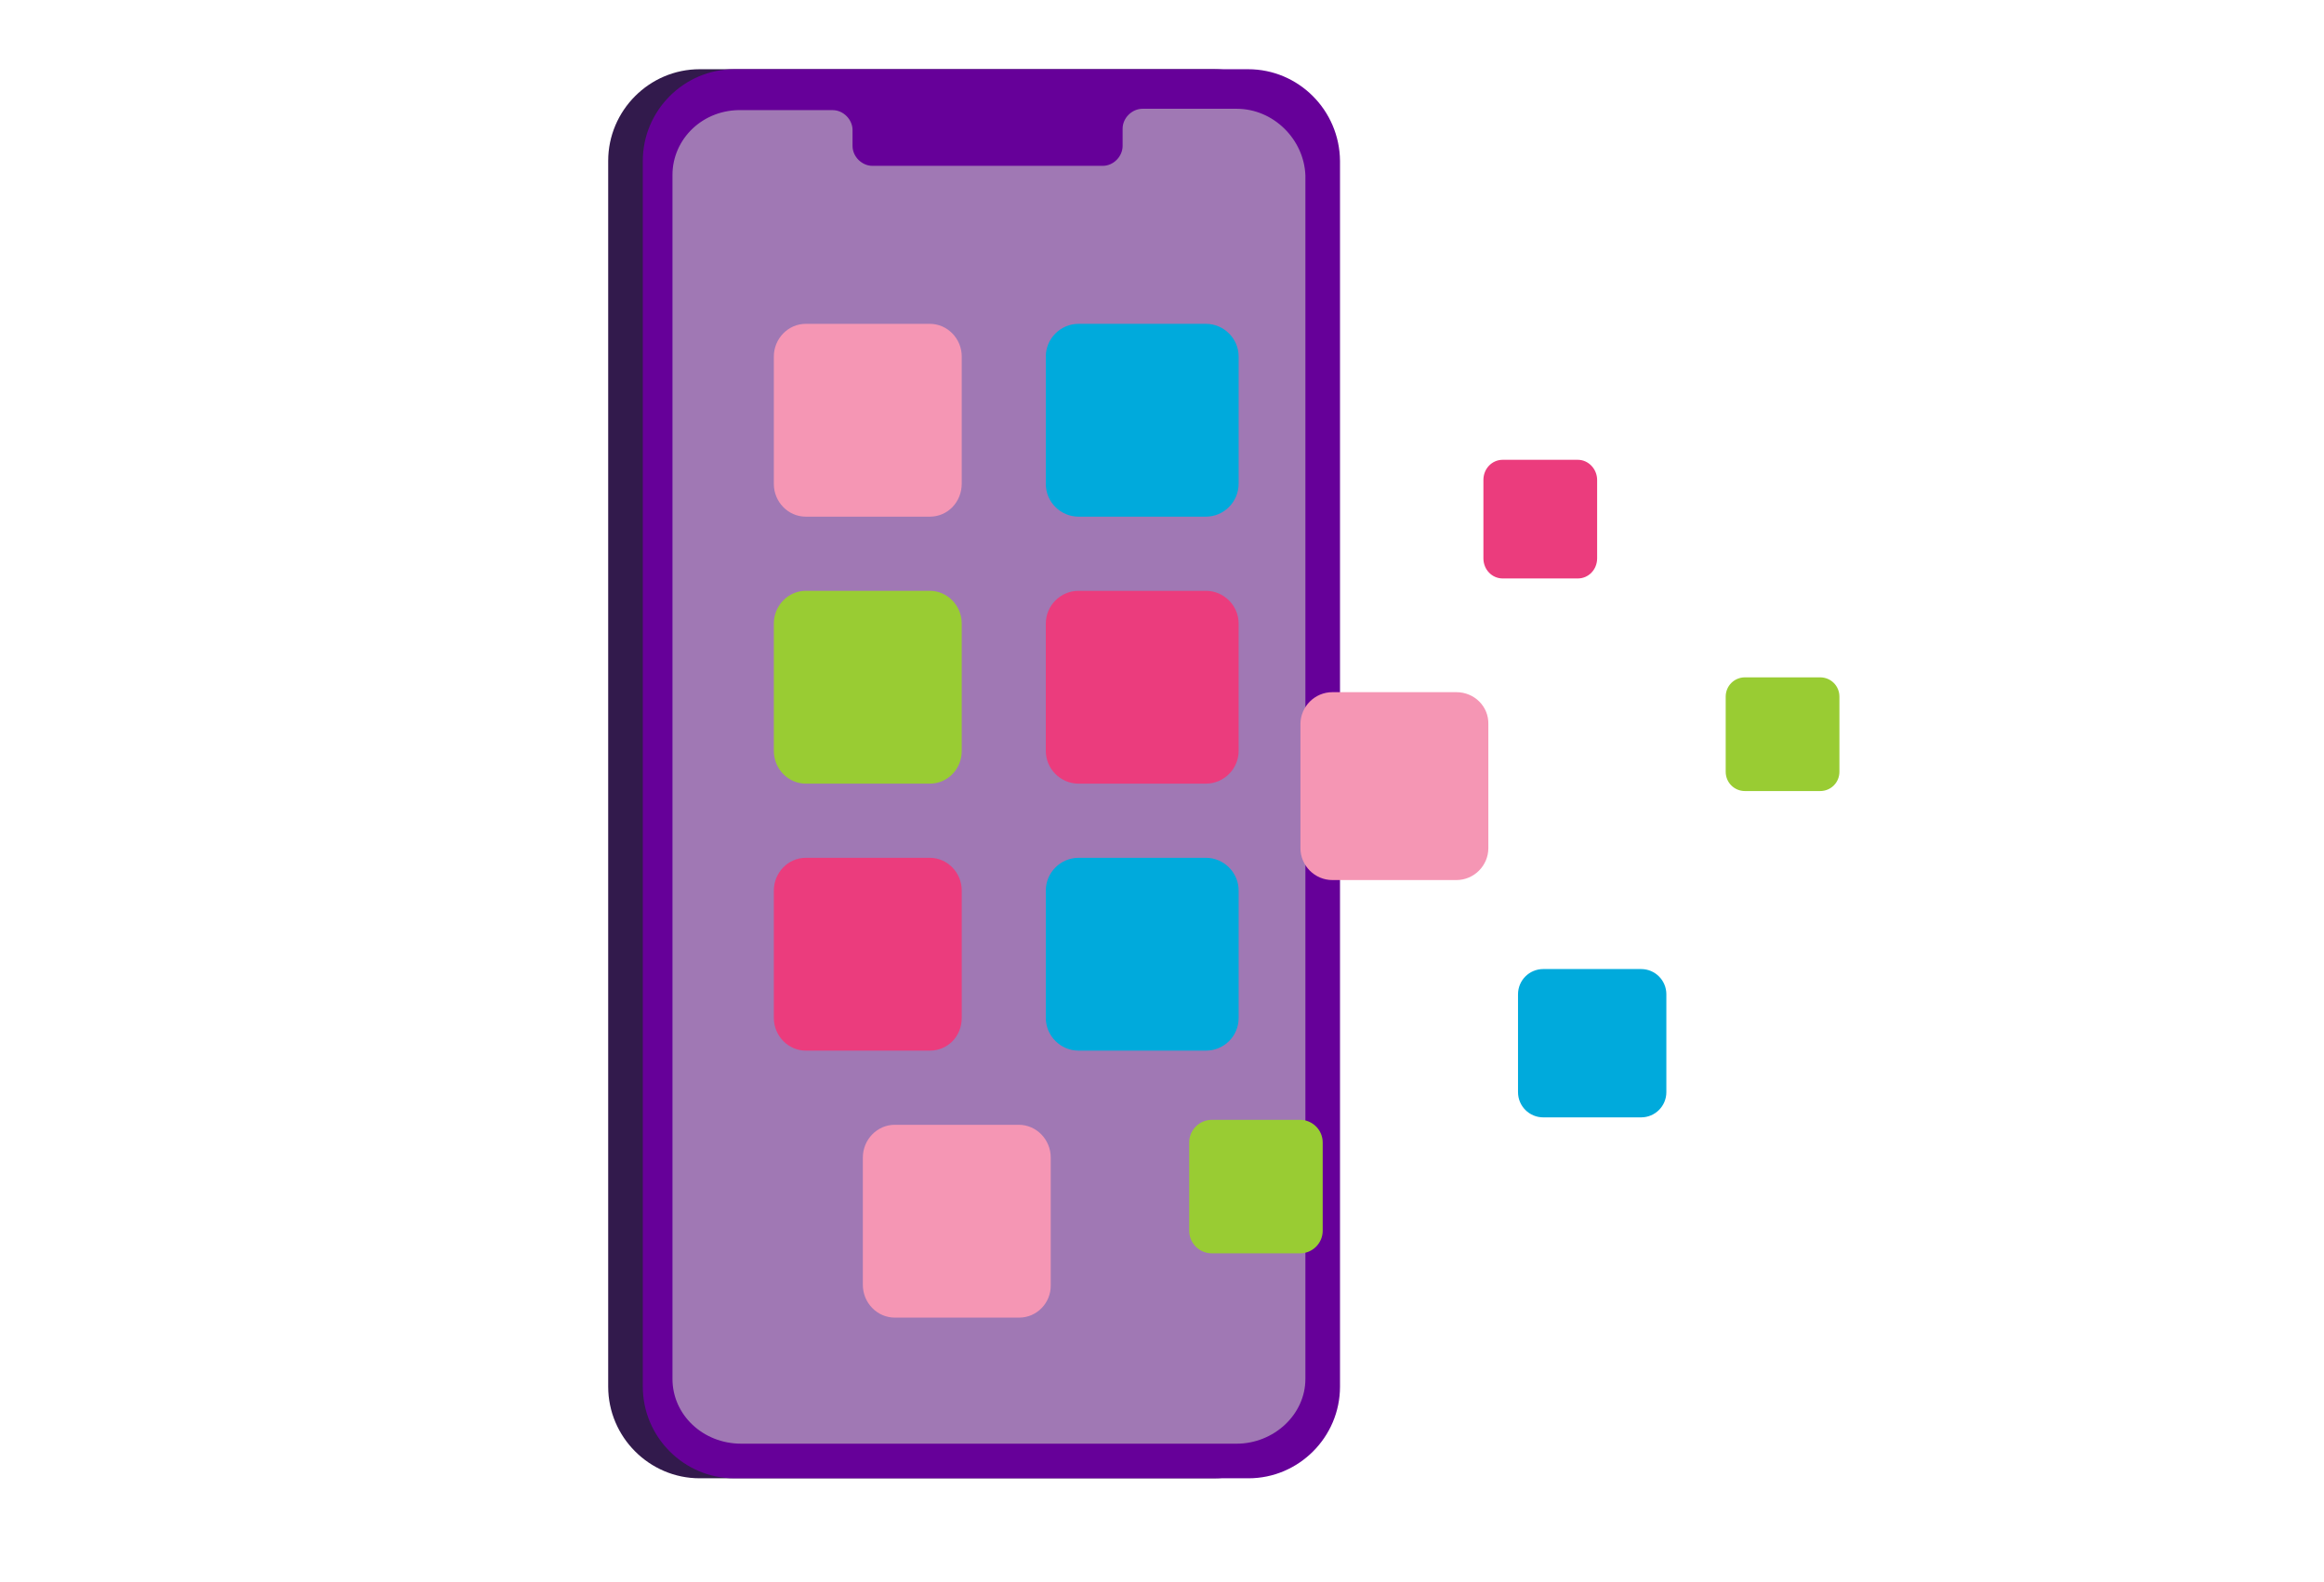<svg width="470" height="320" viewBox="0 0 470 320" fill="none" xmlns="http://www.w3.org/2000/svg">
<g clip-path="url(#clip0)">
<rect width="470" height="320" fill="white"/>
<path d="M245.505 14H141.495C131.332 14 123 22.35 123 32.535V280.465C123 290.65 131.332 299 141.495 299H245.505C255.668 299 264 290.65 264 280.465V32.535C264 22.35 255.668 14 245.505 14Z" fill="#321A4C"/>
<path d="M252.414 14H148.495C138.332 14 130 22.35 130 32.535V280.465C130 290.65 138.332 299 148.495 299H252.505C262.668 299 271 290.65 271 280.465V32.535C270.908 22.35 262.668 14 252.414 14Z" fill="#660099"/>
<path d="M250.093 22H231.062C228.958 22 227.036 23.832 227.036 26.031V29.513C227.036 31.62 225.207 33.544 223.011 33.544H176.44C174.336 33.544 172.415 31.712 172.415 29.513V26.306C172.415 24.199 170.585 22.275 168.389 22.275H150.182C142.13 22 136 28.138 136 35.376V278.899C136 286.136 142.13 292 149.907 292H250.093C257.595 292 264 286.136 264 278.899V35.468C263.726 28.23 257.595 22 250.093 22Z" fill="#A078B4"/>
<g filter="url(#filter0_d)">
<path d="M185.545 102H160.455C156.909 102 154 99.022 154 95.391V69.609C154 65.978 156.909 63 160.455 63H185.545C189.091 63 192 65.978 192 69.609V95.298C192 99.022 189.182 102 185.545 102Z" fill="#F596B4"/>
</g>
<g filter="url(#filter1_d)">
<path d="M241.376 102H215.624C211.986 102 209 99.022 209 95.391V69.609C209 65.978 211.986 63 215.624 63H241.376C245.014 63 248 65.978 248 69.609V95.298C248 99.022 245.014 102 241.376 102Z" fill="#00AADC"/>
</g>
<g filter="url(#filter2_d)">
<path d="M185.545 156H160.455C156.909 156 154 153.014 154 149.376V123.624C154 119.986 156.909 117 160.455 117H185.545C189.091 117 192 119.986 192 123.624V149.376C192 153.014 189.182 156 185.545 156Z" fill="#99CC33"/>
</g>
<g filter="url(#filter3_d)">
<path d="M241.376 156H215.624C211.986 156 209 153.014 209 149.376V123.624C209 119.986 211.986 117 215.624 117H241.376C245.014 117 248 119.986 248 123.624V149.376C248 153.014 245.014 156 241.376 156Z" fill="#EB3C7D"/>
</g>
<g filter="url(#filter4_d)">
<path d="M185.545 210H160.455C156.909 210 154 207.014 154 203.376V177.624C154 173.986 156.909 171 160.455 171H185.545C189.091 171 192 173.986 192 177.624V203.376C192 207.108 189.182 210 185.545 210Z" fill="#EB3C7D"/>
</g>
<g filter="url(#filter5_d)">
<path d="M241.376 210H215.624C211.986 210 209 207.014 209 203.376V177.624C209 173.986 211.986 171 215.624 171H241.376C245.014 171 248 173.986 248 177.624V203.376C248 207.108 245.014 210 241.376 210Z" fill="#00AADC"/>
</g>
<path d="M294.544 140H269.454C265.909 140 263 142.909 263 146.455V171.545C263 175.091 265.909 178 269.454 178H294.544C298.089 178 300.998 175.091 300.998 171.545V146.455C301.089 142.909 298.18 140 294.544 140Z" fill="#F596B4"/>
<path d="M319.091 93H303.909C301.727 93 300 94.802 300 97.079V112.921C300 115.198 301.727 117 303.909 117H319.091C321.273 117 323 115.198 323 112.921V97.079C323 94.897 321.273 93 319.091 93Z" fill="#EB3C7D"/>
<path d="M368.091 137H352.909C350.727 137 349 138.727 349 140.909V156.091C349 158.273 350.727 160 352.909 160H368.091C370.273 160 372 158.273 372 156.091V140.909C372 138.727 370.273 137 368.091 137Z" fill="#99CC33"/>
<path d="M331.894 196H312.106C309.28 196 307 198.28 307 201.106V220.894C307 223.72 309.28 226 312.106 226H331.894C334.72 226 337 223.72 337 220.894V201.106C337 198.28 334.72 196 331.894 196Z" fill="#00AADC"/>
<g filter="url(#filter6_d)">
<path d="M260.422 224H242.578C240.055 224 238 226.055 238 228.578V246.422C238 248.945 240.055 251 242.578 251H260.422C262.945 251 265 248.945 265 246.422V228.578C265 226.055 262.945 224 260.422 224Z" fill="#99CC33"/>
</g>
<g filter="url(#filter7_d)">
<path d="M203.635 264H178.454C174.909 264 172 261.014 172 257.376V231.624C172 227.986 174.909 225 178.454 225H203.544C207.089 225 209.998 227.986 209.998 231.624V257.376C210.089 261.014 207.18 264 203.635 264Z" fill="#F596B4"/>
</g>
</g>
<defs>
<filter id="filter0_d" x="154" y="63" width="41.5" height="42.5" filterUnits="userSpaceOnUse" color-interpolation-filters="sRGB">
<feFlood flood-opacity="0" result="BackgroundImageFix"/>
<feColorMatrix in="SourceAlpha" type="matrix" values="0 0 0 0 0 0 0 0 0 0 0 0 0 0 0 0 0 0 127 0"/>
<feOffset dx="2.5" dy="2.5"/>
<feGaussianBlur stdDeviation="0.5"/>
<feColorMatrix type="matrix" values="0 0 0 0 0 0 0 0 0 0 0 0 0 0 0 0 0 0 0.1 0"/>
<feBlend mode="normal" in2="BackgroundImageFix" result="effect1_dropShadow"/>
<feBlend mode="normal" in="SourceGraphic" in2="effect1_dropShadow" result="shape"/>
</filter>
<filter id="filter1_d" x="209" y="63" width="42.5" height="42.5" filterUnits="userSpaceOnUse" color-interpolation-filters="sRGB">
<feFlood flood-opacity="0" result="BackgroundImageFix"/>
<feColorMatrix in="SourceAlpha" type="matrix" values="0 0 0 0 0 0 0 0 0 0 0 0 0 0 0 0 0 0 127 0"/>
<feOffset dx="2.5" dy="2.5"/>
<feGaussianBlur stdDeviation="0.5"/>
<feColorMatrix type="matrix" values="0 0 0 0 0 0 0 0 0 0 0 0 0 0 0 0 0 0 0.1 0"/>
<feBlend mode="normal" in2="BackgroundImageFix" result="effect1_dropShadow"/>
<feBlend mode="normal" in="SourceGraphic" in2="effect1_dropShadow" result="shape"/>
</filter>
<filter id="filter2_d" x="154" y="117" width="41.5" height="42.5" filterUnits="userSpaceOnUse" color-interpolation-filters="sRGB">
<feFlood flood-opacity="0" result="BackgroundImageFix"/>
<feColorMatrix in="SourceAlpha" type="matrix" values="0 0 0 0 0 0 0 0 0 0 0 0 0 0 0 0 0 0 127 0"/>
<feOffset dx="2.5" dy="2.5"/>
<feGaussianBlur stdDeviation="0.5"/>
<feColorMatrix type="matrix" values="0 0 0 0 0 0 0 0 0 0 0 0 0 0 0 0 0 0 0.1 0"/>
<feBlend mode="normal" in2="BackgroundImageFix" result="effect1_dropShadow"/>
<feBlend mode="normal" in="SourceGraphic" in2="effect1_dropShadow" result="shape"/>
</filter>
<filter id="filter3_d" x="209" y="117" width="42.5" height="42.5" filterUnits="userSpaceOnUse" color-interpolation-filters="sRGB">
<feFlood flood-opacity="0" result="BackgroundImageFix"/>
<feColorMatrix in="SourceAlpha" type="matrix" values="0 0 0 0 0 0 0 0 0 0 0 0 0 0 0 0 0 0 127 0"/>
<feOffset dx="2.5" dy="2.5"/>
<feGaussianBlur stdDeviation="0.5"/>
<feColorMatrix type="matrix" values="0 0 0 0 0 0 0 0 0 0 0 0 0 0 0 0 0 0 0.1 0"/>
<feBlend mode="normal" in2="BackgroundImageFix" result="effect1_dropShadow"/>
<feBlend mode="normal" in="SourceGraphic" in2="effect1_dropShadow" result="shape"/>
</filter>
<filter id="filter4_d" x="154" y="171" width="41.5" height="42.5" filterUnits="userSpaceOnUse" color-interpolation-filters="sRGB">
<feFlood flood-opacity="0" result="BackgroundImageFix"/>
<feColorMatrix in="SourceAlpha" type="matrix" values="0 0 0 0 0 0 0 0 0 0 0 0 0 0 0 0 0 0 127 0"/>
<feOffset dx="2.5" dy="2.5"/>
<feGaussianBlur stdDeviation="0.5"/>
<feColorMatrix type="matrix" values="0 0 0 0 0 0 0 0 0 0 0 0 0 0 0 0 0 0 0.1 0"/>
<feBlend mode="normal" in2="BackgroundImageFix" result="effect1_dropShadow"/>
<feBlend mode="normal" in="SourceGraphic" in2="effect1_dropShadow" result="shape"/>
</filter>
<filter id="filter5_d" x="209" y="171" width="42.5" height="42.5" filterUnits="userSpaceOnUse" color-interpolation-filters="sRGB">
<feFlood flood-opacity="0" result="BackgroundImageFix"/>
<feColorMatrix in="SourceAlpha" type="matrix" values="0 0 0 0 0 0 0 0 0 0 0 0 0 0 0 0 0 0 127 0"/>
<feOffset dx="2.5" dy="2.5"/>
<feGaussianBlur stdDeviation="0.5"/>
<feColorMatrix type="matrix" values="0 0 0 0 0 0 0 0 0 0 0 0 0 0 0 0 0 0 0.1 0"/>
<feBlend mode="normal" in2="BackgroundImageFix" result="effect1_dropShadow"/>
<feBlend mode="normal" in="SourceGraphic" in2="effect1_dropShadow" result="shape"/>
</filter>
<filter id="filter6_d" x="238" y="224" width="30.5" height="30.5" filterUnits="userSpaceOnUse" color-interpolation-filters="sRGB">
<feFlood flood-opacity="0" result="BackgroundImageFix"/>
<feColorMatrix in="SourceAlpha" type="matrix" values="0 0 0 0 0 0 0 0 0 0 0 0 0 0 0 0 0 0 127 0"/>
<feOffset dx="2.5" dy="2.5"/>
<feGaussianBlur stdDeviation="0.5"/>
<feColorMatrix type="matrix" values="0 0 0 0 0 0 0 0 0 0 0 0 0 0 0 0 0 0 0.1 0"/>
<feBlend mode="normal" in2="BackgroundImageFix" result="effect1_dropShadow"/>
<feBlend mode="normal" in="SourceGraphic" in2="effect1_dropShadow" result="shape"/>
</filter>
<filter id="filter7_d" x="172" y="225" width="41.5" height="42.5" filterUnits="userSpaceOnUse" color-interpolation-filters="sRGB">
<feFlood flood-opacity="0" result="BackgroundImageFix"/>
<feColorMatrix in="SourceAlpha" type="matrix" values="0 0 0 0 0 0 0 0 0 0 0 0 0 0 0 0 0 0 127 0"/>
<feOffset dx="2.5" dy="2.5"/>
<feGaussianBlur stdDeviation="0.5"/>
<feColorMatrix type="matrix" values="0 0 0 0 0 0 0 0 0 0 0 0 0 0 0 0 0 0 0.1 0"/>
<feBlend mode="normal" in2="BackgroundImageFix" result="effect1_dropShadow"/>
<feBlend mode="normal" in="SourceGraphic" in2="effect1_dropShadow" result="shape"/>
</filter>
<clipPath id="clip0">
<rect width="470" height="320" fill="white"/>
</clipPath>
</defs>
</svg>
